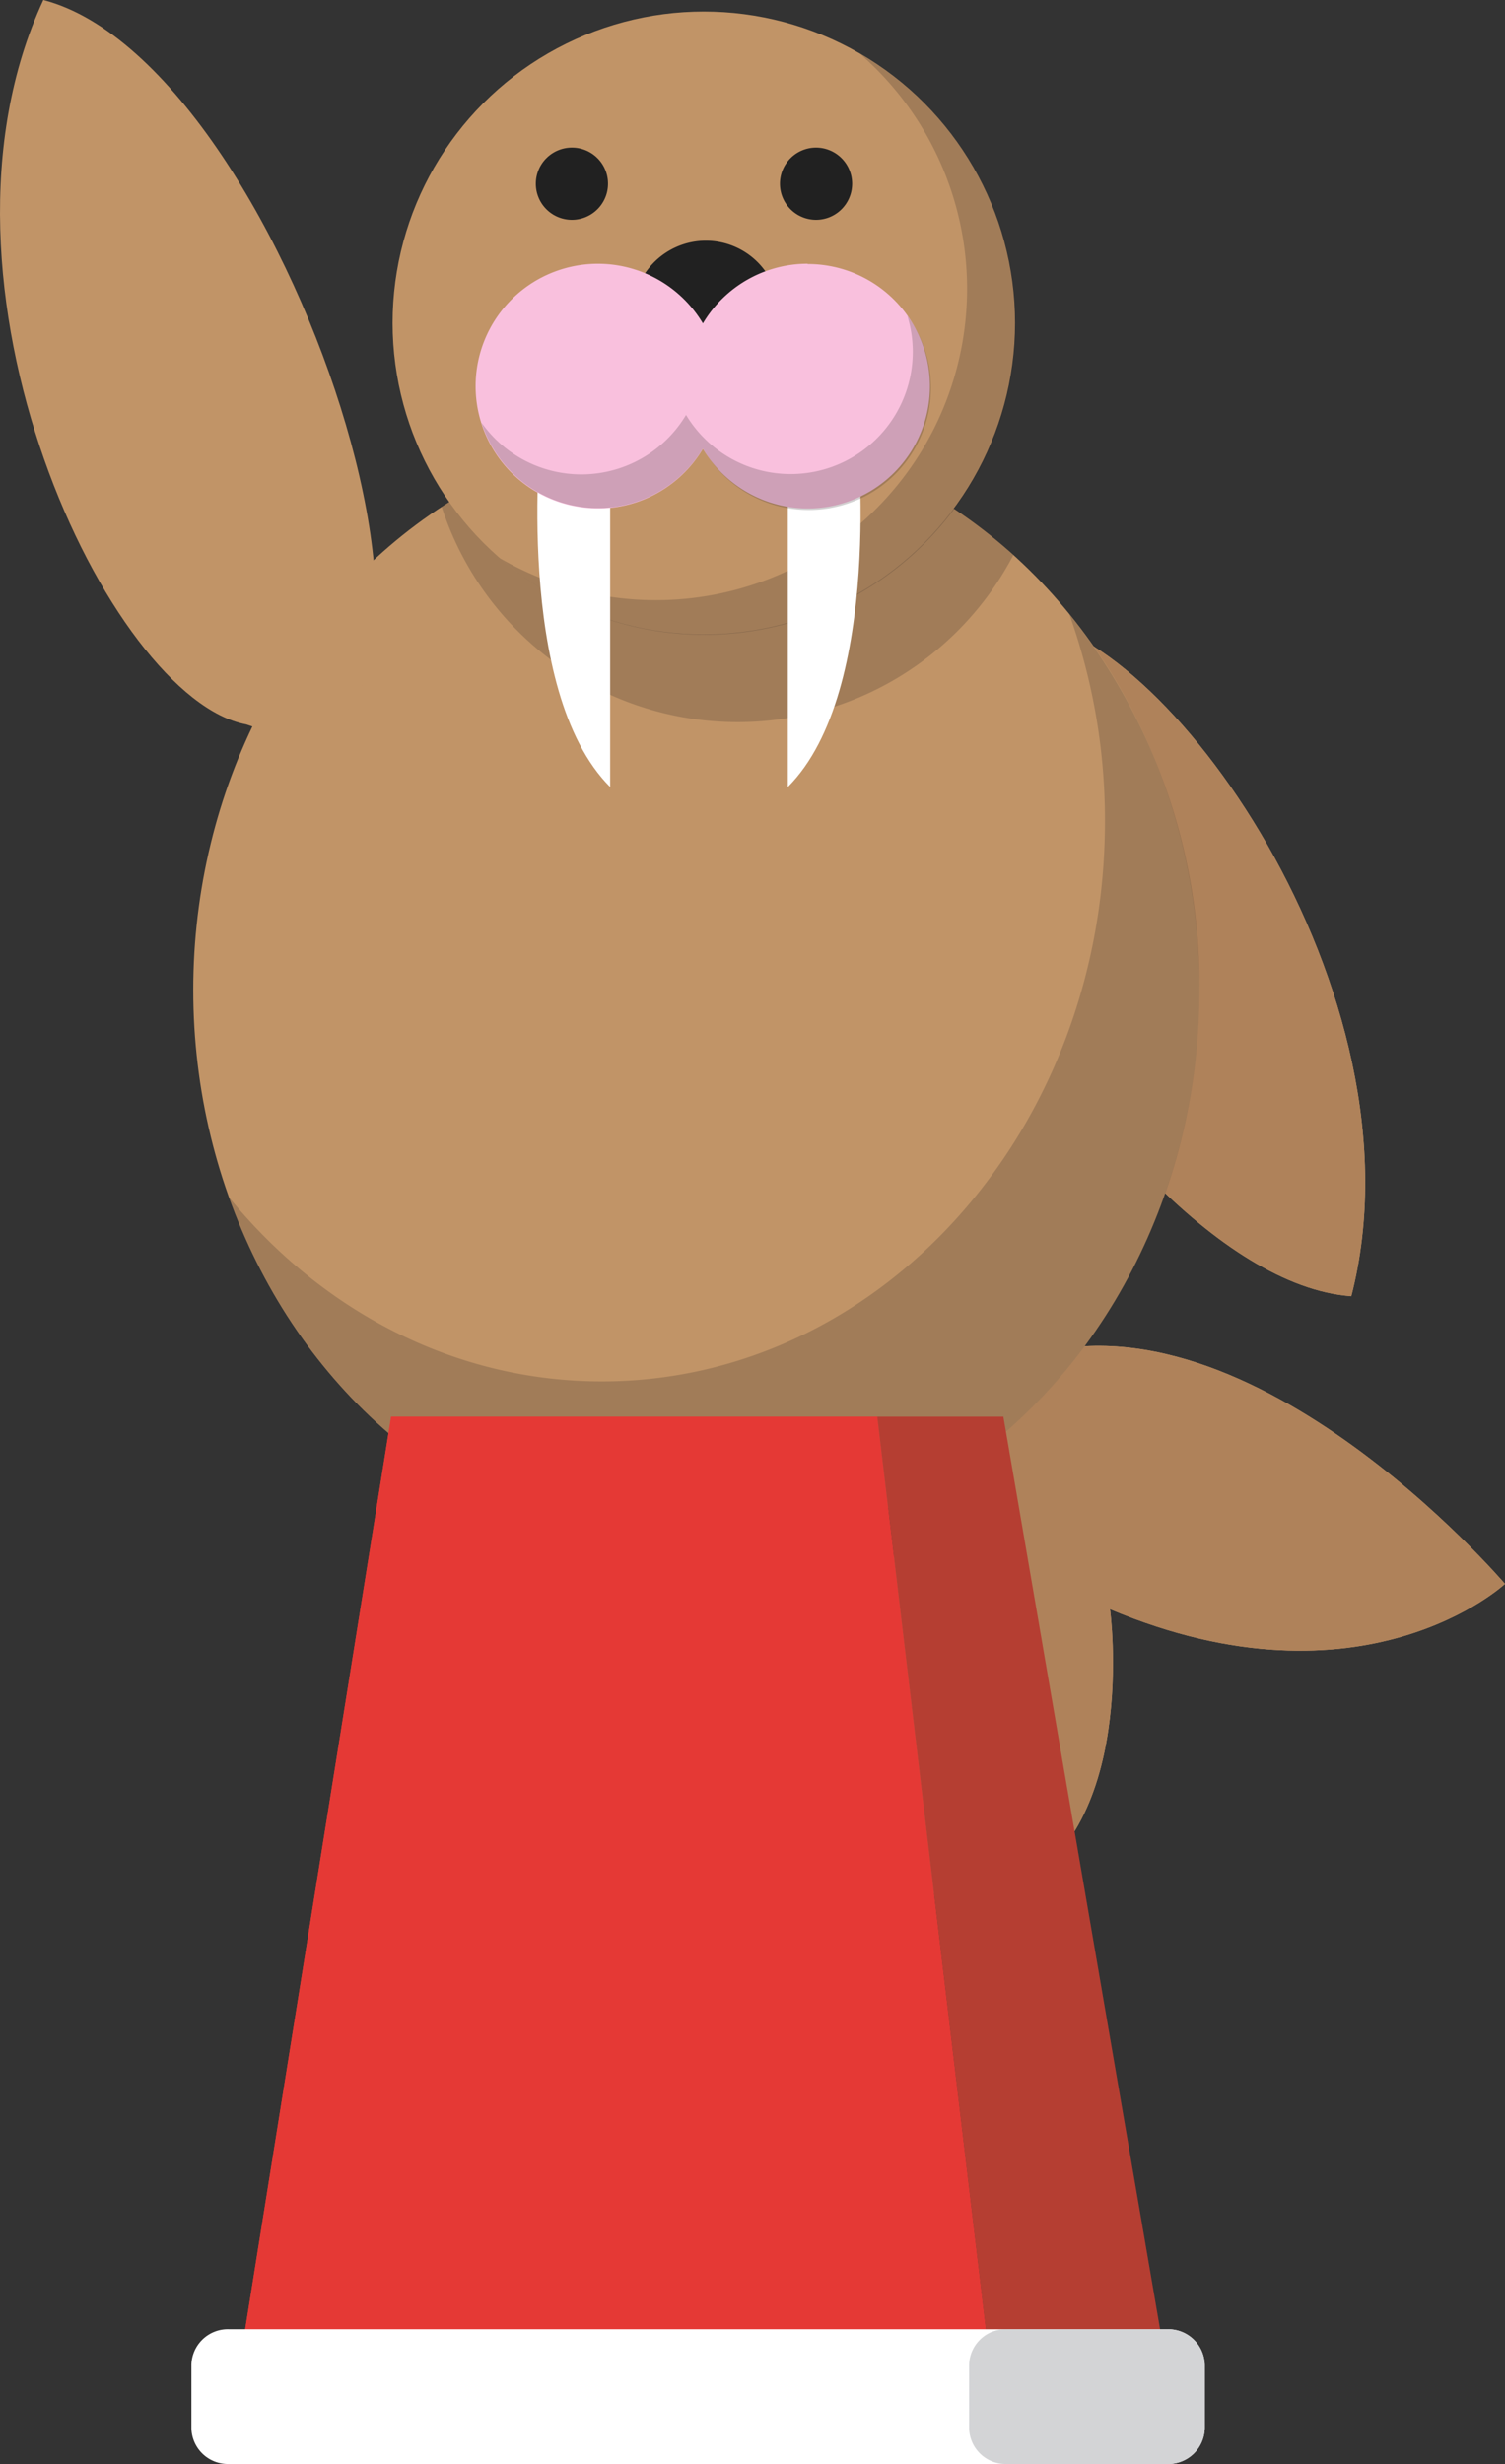 <svg xmlns="http://www.w3.org/2000/svg" viewBox="0 0 195.55 320"><rect x="0" y="0" width="195.55" height="320" fill="#333333" stroke="none"/><defs><style>.cls-1{isolation:isolate;}.cls-2{fill:#c8a276;}.cls-3{fill:#af825a;}.cls-4{fill:#c19467;}.cls-5{opacity:0.2;mix-blend-mode:multiply;}.cls-6{fill:#231f20;}.cls-7{fill:#da4637;}.cls-8{fill:#e53935;}.cls-9{fill:#fff;}.cls-10{fill:#d3d4d6;}.cls-11{fill:#212121;}.cls-12{fill:#f9c0dd;}</style></defs><title>walrus</title><g class="cls-1"><g id="Layer_2" data-name="Layer 2"><g id="ART"><path class="cls-2" d="M175.58,168.34c10.13-39.33-24.88-87.73-43-87.75C94,74.34,141.68,165.9,175.58,168.34Z"/><path class="cls-3" d="M175.58,168.34c10.13-39.33-24.88-87.73-43-87.75C94,74.34,141.68,165.9,175.58,168.34Z"/><path class="cls-2" d="M131.73,176.76c29.61-11.19,63.82,28.94,63.82,28.94s-18.42,17.11-51.32,3.29c0,0,4,29.61-13.81,36.85S110,220.18,110,220.18l13.82-40.13Z"/><path class="cls-3" d="M131.73,176.76c29.61-11.19,63.82,28.94,63.82,28.94s-18.42,17.11-51.32,3.29c0,0,4,29.61-13.81,36.85S110,220.18,110,220.18l13.82-40.13Z"/><ellipse class="cls-4" cx="90.48" cy="128.57" rx="65.37" ry="72.76"/><g class="cls-5"><path class="cls-6" d="M95.84,93.78a40.42,40.42,0,0,0,35.83-21.7A61.14,61.14,0,0,0,90.48,55.81a60.13,60.13,0,0,0-33.1,10A40.44,40.44,0,0,0,95.84,93.78Z"/></g><g class="cls-5"><path class="cls-6" d="M138.93,79.73a79.55,79.55,0,0,1,4.64,26.91c0,40.19-29.27,72.76-65.37,72.76-19.21,0-36.49-9.23-48.45-23.92,9.62,26.86,33.17,45.85,60.73,45.85,36.11,0,65.37-32.57,65.37-72.76A77.19,77.19,0,0,0,138.93,79.73Z"/></g><polygon class="cls-7" points="50.82 183.99 29.54 316.98 129.82 316.98 113.99 183.99 50.82 183.99"/><polygon class="cls-7" points="130.37 183.99 113.99 183.99 129.82 316.98 153.22 316.98 130.37 183.99"/><polygon class="cls-8" points="129.82 316.98 29.54 316.98 50.82 183.99 113.99 183.99 129.82 316.98"/><g class="cls-5"><polygon class="cls-6" points="130.37 183.99 113.99 183.99 129.82 316.98 153.22 316.98 130.37 183.99"/></g><path class="cls-9" d="M156.54,315.33a4.75,4.75,0,0,1-4.79,4.67H29.65a4.74,4.74,0,0,1-4.78-4.67v-8.17a4.74,4.74,0,0,1,4.78-4.67h122.1a4.75,4.75,0,0,1,4.79,4.67Z"/><path class="cls-10" d="M156.54,315.33a4.75,4.75,0,0,1-4.79,4.67H130.7a4.74,4.74,0,0,1-4.78-4.67v-8.17a4.74,4.74,0,0,1,4.78-4.67h21.05a4.75,4.75,0,0,1,4.79,4.67Z"/><path class="cls-4" d="M5.63,0C-11.47,36.84,14.19,90.79,32,94.08,68.79,107.24,38.53,8.55,5.63,0Z"/><circle class="cls-4" cx="91.45" cy="41.94" r="40.44"/><g class="cls-5"><path class="cls-6" d="M111.75,7A40.43,40.43,0,0,1,65,72.52,40.43,40.43,0,1,0,111.75,7Z"/></g><path class="cls-9" d="M70.28,56s-3.53,33.7,9,46.21v-43"/><path class="cls-9" d="M111.36,56s3.53,33.7-9,46.21v-43"/><path class="cls-11" d="M101.22,40.75a9.5,9.5,0,1,1-9.49-9.49A9.5,9.5,0,0,1,101.22,40.75Z"/><path class="cls-12" d="M104.94,34.25A15.83,15.83,0,0,0,91.33,42a15.89,15.89,0,1,0,0,16.29,15.87,15.87,0,1,0,13.61-24Z"/><g class="cls-5"><path class="cls-6" d="M117.89,41A15.87,15.87,0,0,1,89.14,53.89a15.86,15.86,0,0,1-26.57,1,15.87,15.87,0,0,0,28.76,3.36A15.86,15.86,0,1,0,117.89,41Z"/></g><path class="cls-11" d="M79,23.86a4.69,4.69,0,1,1-4.68-4.69A4.68,4.68,0,0,1,79,23.86Z"/><path class="cls-11" d="M110.72,23.86A4.69,4.69,0,1,1,106,19.17,4.69,4.69,0,0,1,110.72,23.86Z"/></g></g></g></svg>